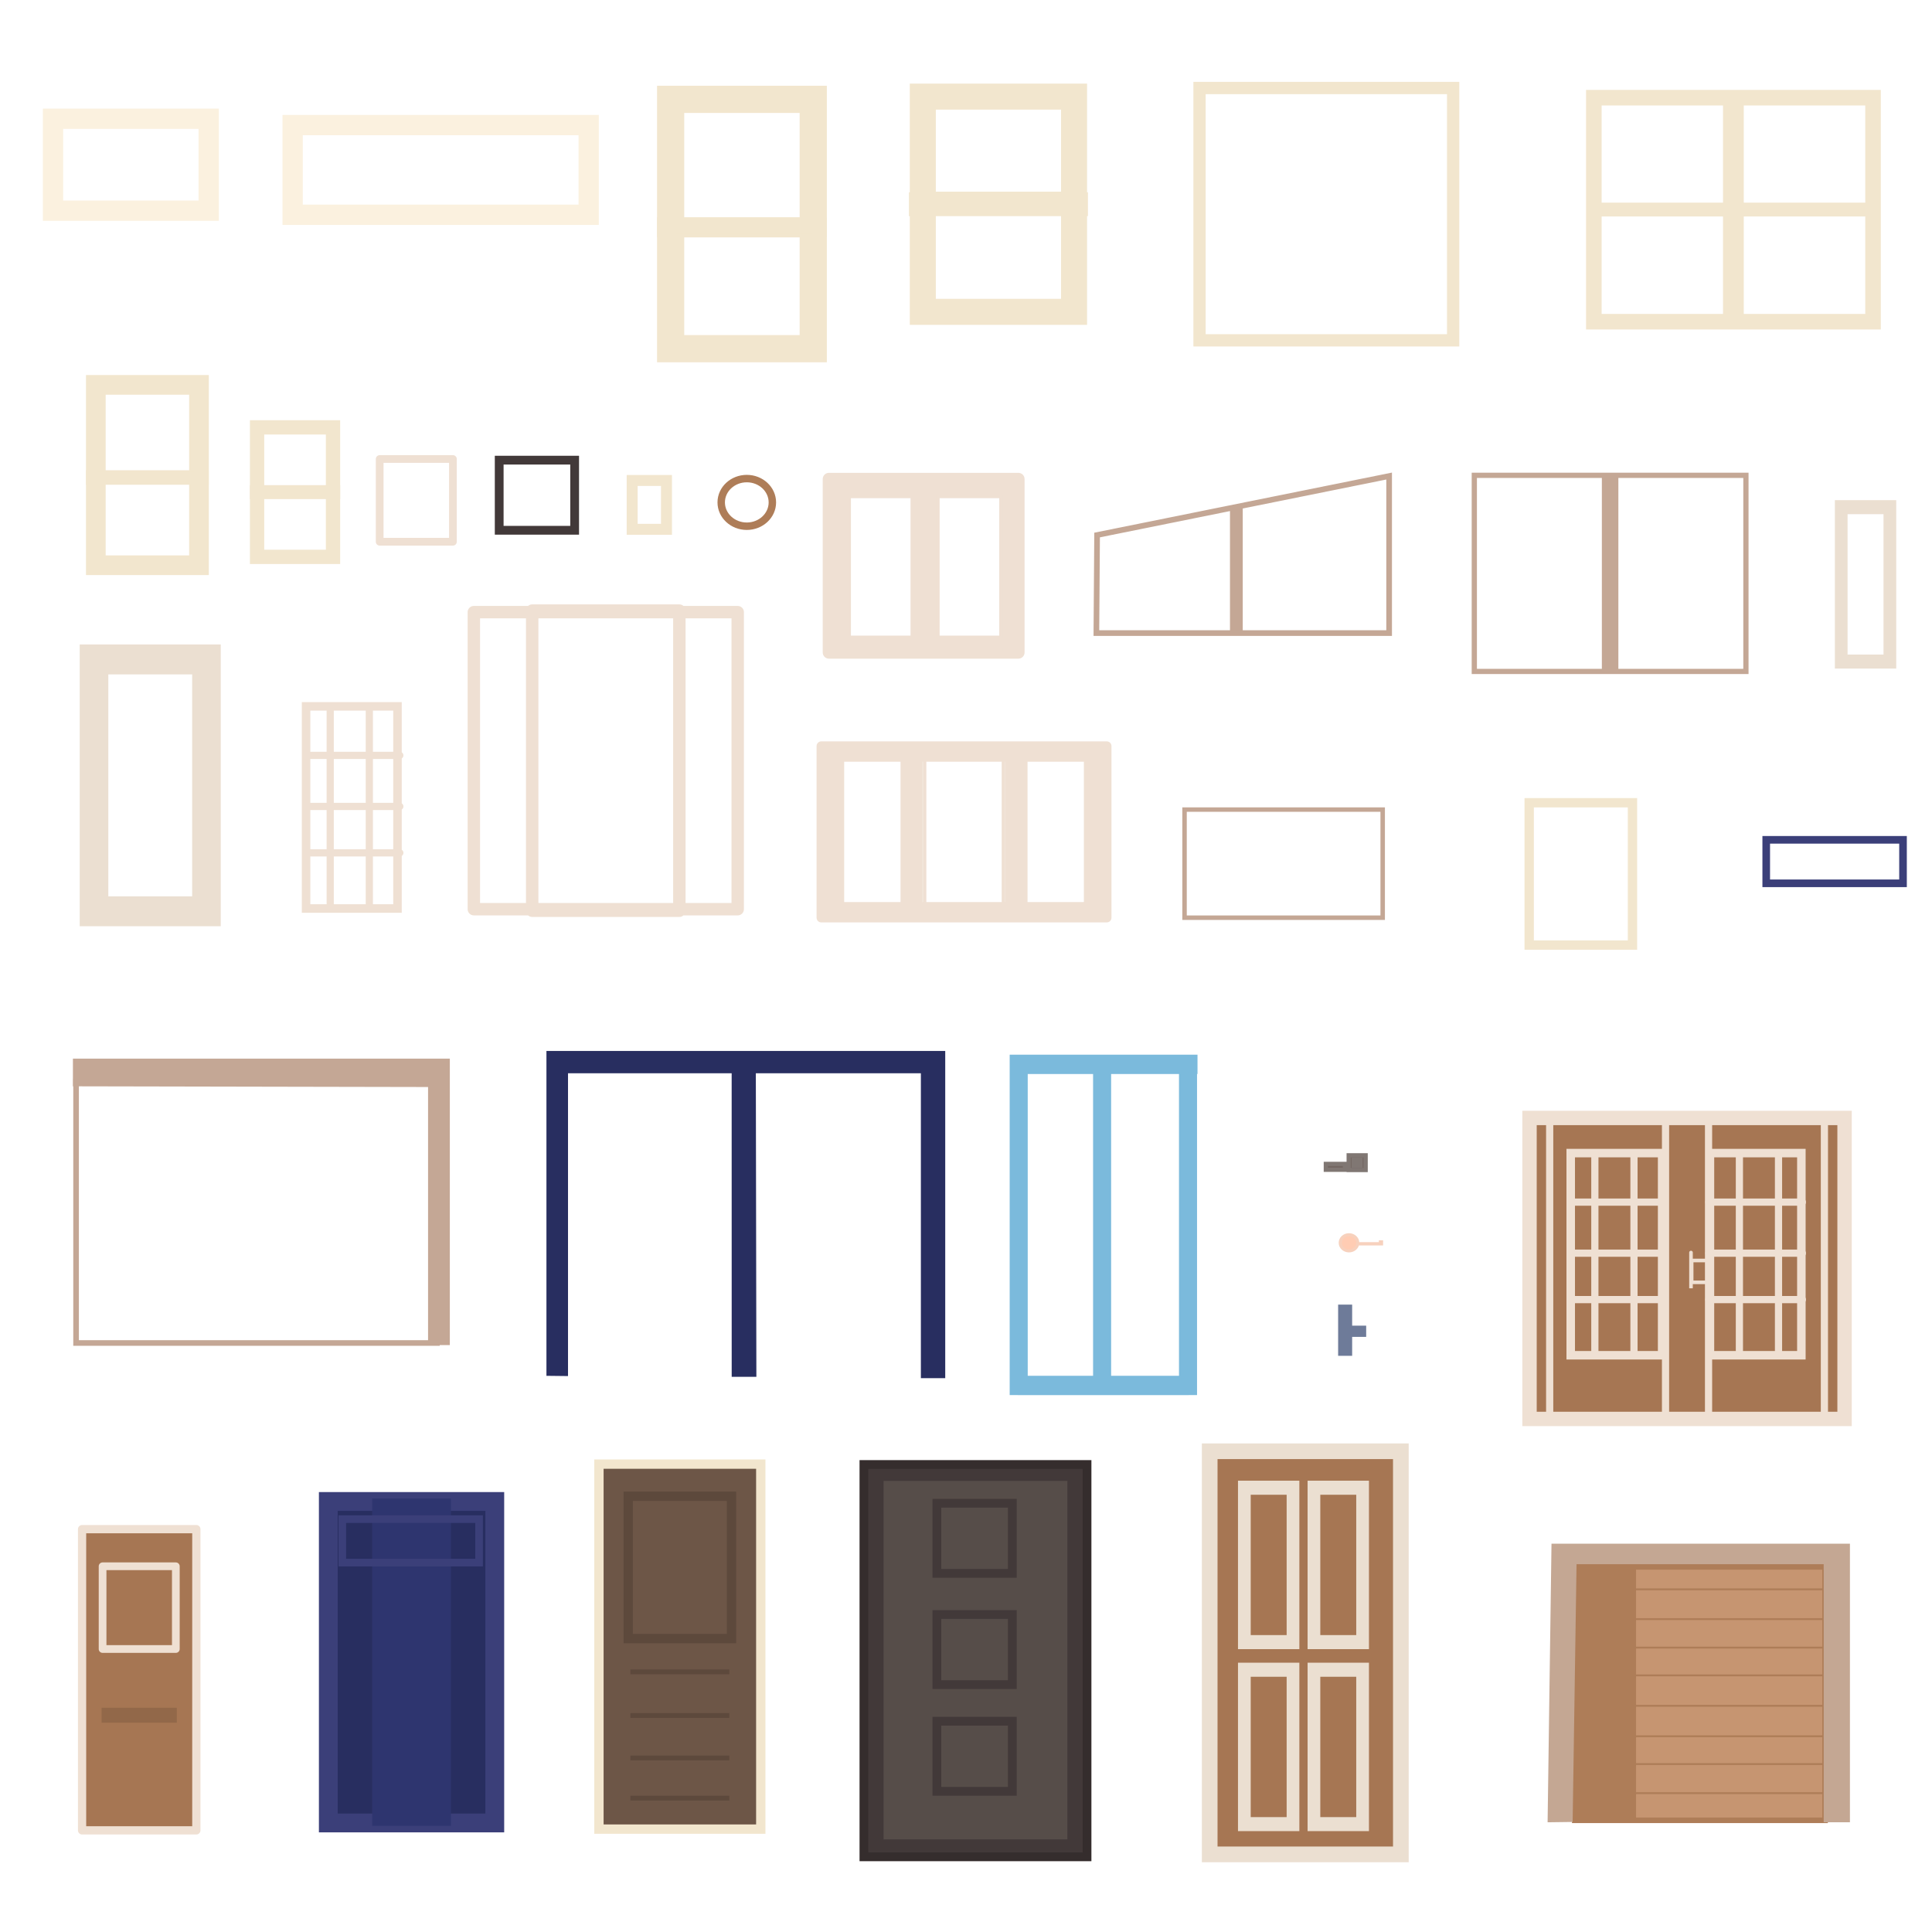 <?xml version="1.0" encoding="UTF-8" standalone="no"?>
<!-- Created with Inkscape (http://www.inkscape.org/) -->

<svg
   width="2048"
   height="2048"
   viewBox="0 0 541.867 541.867"
   version="1.1"
   id="svg5"
   xml:space="preserve"
   sodipodi:docname="Doors and Windows.svg"
   inkscape:version="1.2.2 (732a01da63, 2022-12-09)"
   inkscape:export-filename="..\..\PNG\Houses\2048\Doors and Windows.png"
   inkscape:export-xdpi="96"
   inkscape:export-ydpi="96"
   xmlns:inkscape="http://www.inkscape.org/namespaces/inkscape"
   xmlns:sodipodi="http://sodipodi.sourceforge.net/DTD/sodipodi-0.dtd"
   xmlns="http://www.w3.org/2000/svg"
   xmlns:svg="http://www.w3.org/2000/svg"><sodipodi:namedview
     id="namedview7"
     pagecolor="#ffffff"
     bordercolor="#000000"
     borderopacity="1"
     inkscape:showpageshadow="false"
     inkscape:pageopacity="0"
     inkscape:pagecheckerboard="false"
     inkscape:deskcolor="#606060"
     inkscape:document-units="px"
     showgrid="false"
     inkscape:zoom="0.24730903"
     inkscape:cx="756.13899"
     inkscape:cy="1051.3162"
     inkscape:window-width="1920"
     inkscape:window-height="1017"
     inkscape:window-x="-8"
     inkscape:window-y="-8"
     inkscape:window-maximized="1"
     inkscape:current-layer="layer1"
     showguides="true"
     showborder="true"
     inkscape:lockguides="false" /><defs
     id="defs2"><inkscape:path-effect
       effect="spiro"
       id="path-effect3103"
       is_visible="true"
       lpeversion="1" /><inkscape:path-effect
       effect="spiro"
       id="path-effect3092"
       is_visible="true"
       lpeversion="1" /><inkscape:path-effect
       effect="spiro"
       id="path-effect3031"
       is_visible="true"
       lpeversion="1" /><inkscape:path-effect
       effect="spiro"
       id="path-effect2893"
       is_visible="true"
       lpeversion="1" /><inkscape:perspective
       sodipodi:type="inkscape:persp3d"
       inkscape:vp_x="0 : 41.86667 : 1"
       inkscape:vp_y="0 : 999.99999 : 0"
       inkscape:vp_z="999.99999 : 41.86667 : 1"
       inkscape:persp3d-origin="499.99999 : -124.8 : 1"
       id="perspective1069" /><linearGradient
       id="linearGradient10878"
       inkscape:swatch="solid"><stop
         style="stop-color:#000000;stop-opacity:1;"
         offset="0"
         id="stop10876" /></linearGradient><linearGradient
       id="linearGradient10872"
       inkscape:swatch="solid"><stop
         style="stop-color:#000000;stop-opacity:1;"
         offset="0"
         id="stop10870" /></linearGradient><linearGradient
       id="linearGradient10866"
       inkscape:swatch="solid"><stop
         style="stop-color:#000000;stop-opacity:1;"
         offset="0"
         id="stop10864" /></linearGradient><inkscape:path-effect
       effect="powerstroke"
       id="path-effect3908"
       is_visible="true"
       lpeversion="1"
       offset_points="0,10"
       not_jump="false"
       sort_points="true"
       interpolator_type="CubicBezierJohan"
       interpolator_beta="0.2"
       start_linecap_type="zerowidth"
       linejoin_type="extrp_arc"
       miter_limit="4"
       scale_width="1"
       end_linecap_type="zerowidth" /><inkscape:path-effect
       effect="powerstroke"
       id="path-effect3865"
       is_visible="true"
       lpeversion="1"
       offset_points="0,10"
       not_jump="false"
       sort_points="true"
       interpolator_type="CubicBezierJohan"
       interpolator_beta="0.2"
       start_linecap_type="zerowidth"
       linejoin_type="extrp_arc"
       miter_limit="4"
       scale_width="1"
       end_linecap_type="zerowidth" /><inkscape:path-effect
       effect="powerstroke"
       id="path-effect3605"
       is_visible="true"
       lpeversion="1"
       offset_points="0,10"
       not_jump="false"
       sort_points="true"
       interpolator_type="CubicBezierJohan"
       interpolator_beta="0.2"
       start_linecap_type="zerowidth"
       linejoin_type="extrp_arc"
       miter_limit="4"
       scale_width="1"
       end_linecap_type="zerowidth" /><inkscape:path-effect
       effect="powerstroke"
       id="path-effect3581"
       is_visible="true"
       lpeversion="1"
       offset_points="0,28.49"
       not_jump="false"
       sort_points="true"
       interpolator_type="CubicBezierJohan"
       interpolator_beta="0.2"
       start_linecap_type="zerowidth"
       linejoin_type="extrp_arc"
       miter_limit="4"
       scale_width="1"
       end_linecap_type="zerowidth" /><inkscape:path-effect
       effect="powerstroke"
       id="path-effect3573"
       is_visible="true"
       lpeversion="1"
       offset_points="0,28.49"
       not_jump="false"
       sort_points="true"
       interpolator_type="CubicBezierJohan"
       interpolator_beta="0.2"
       start_linecap_type="zerowidth"
       linejoin_type="extrp_arc"
       miter_limit="4"
       scale_width="1"
       end_linecap_type="zerowidth" /><inkscape:path-effect
       effect="fill_between_many"
       method="bsplinespiro"
       linkedpaths="#path3571,0,1"
       id="path-effect3575"
       is_visible="true"
       lpeversion="0"
       join="true"
       close="true"
       autoreverse="true" /><inkscape:path-effect
       effect="fill_between_many"
       method="bsplinespiro"
       linkedpaths="#path3579,0,1"
       id="path-effect3583"
       is_visible="true"
       lpeversion="0"
       join="true"
       close="true"
       autoreverse="true" /><inkscape:path-effect
       effect="fill_between_many"
       method="bsplinespiro"
       linkedpaths="#path3603,0,1"
       id="path-effect3607"
       is_visible="true"
       lpeversion="0"
       join="true"
       close="true"
       autoreverse="true" /><inkscape:path-effect
       effect="fill_between_many"
       method="bsplinespiro"
       linkedpaths="#path3863,0,1"
       id="path-effect3867"
       is_visible="true"
       lpeversion="0"
       join="true"
       close="true"
       autoreverse="true" /><inkscape:path-effect
       effect="fill_between_many"
       method="bsplinespiro"
       linkedpaths="#path3906,0,1"
       id="path-effect3910"
       is_visible="true"
       lpeversion="0"
       join="true"
       close="true"
       autoreverse="true" /></defs><g
     inkscape:groupmode="layer"
     id="layer1"
     inkscape:label="Layer 1"><rect
       style="display:inline;fill:none;fill-opacity:1;stroke:#f2e6ce;stroke-width:3.071;stroke-linecap:square;stroke-linejoin:miter;stroke-dasharray:none;stroke-opacity:1;paint-order:stroke markers fill"
       id="rect25044"
       width="9.622"
       height="13.697"
       x="177.303"
       y="134.756" /><rect
       style="display:inline;fill:none;fill-opacity:1;stroke:#f2e6ce;stroke-width:4.367;stroke-linecap:square;stroke-linejoin:miter;stroke-dasharray:none;stroke-opacity:1;paint-order:stroke markers fill"
       id="rect55988"
       width="78.306"
       height="62.827"
       x="447.024"
       y="27.399" /><path
       id="rect55992"
       style="display:inline;fill:none;stroke:#f2e6ce;stroke-width:0.744;stroke-linecap:square;paint-order:stroke markers fill"
       d="m 525.776,57.912 v 1.802 h -79.198 v -1.802 z M 483.651,25.784 h 5.051 v 66.057 h -5.051 z" /><rect
       style="display:inline;fill:none;fill-opacity:1;stroke:#f2e6ce;stroke-width:4.012;stroke-linecap:square;stroke-linejoin:miter;stroke-dasharray:none;stroke-opacity:1;paint-order:stroke markers fill"
       id="rect56089"
       width="21.298"
       height="36.322"
       x="72.102"
       y="119.863" /><rect
       style="display:inline;fill:none;fill-opacity:1;stroke:#f2e6ce;stroke-width:1.173;stroke-linecap:square;stroke-linejoin:miter;stroke-dasharray:none;stroke-opacity:1;paint-order:stroke markers fill"
       id="rect56091"
       width="24.137"
       height="2.739"
       x="70.682"
       y="136.654" /><rect
       style="display:inline;fill:none;fill-opacity:1;stroke:#f2e6ce;stroke-width:5.518;stroke-linecap:square;stroke-linejoin:miter;stroke-dasharray:none;stroke-opacity:1;paint-order:stroke markers fill"
       id="rect58240"
       width="28.932"
       height="50.586"
       x="26.877"
       y="107.944" /><rect
       style="display:inline;fill:none;fill-opacity:1;stroke:#f2e6ce;stroke-width:1.362;stroke-linecap:square;stroke-linejoin:miter;stroke-dasharray:none;stroke-opacity:1;paint-order:stroke markers fill"
       id="rect58242"
       width="33.039"
       height="2.7"
       x="24.824"
       y="132.57" /><rect
       style="display:inline;fill:#6d5647;fill-opacity:1;stroke:#f2e6ce;stroke-width:2.62;stroke-linecap:square;stroke-linejoin:miter;stroke-dasharray:none;stroke-opacity:1;paint-order:stroke markers fill"
       id="rect49826"
       width="45.391"
       height="102.372"
       x="167.984"
       y="410.638" /><rect
       style="display:inline;fill:none;fill-opacity:1;stroke:#5d493c;stroke-width:2.62;stroke-linecap:square;stroke-linejoin:miter;stroke-dasharray:none;stroke-opacity:1;paint-order:stroke markers fill"
       id="rect54290"
       width="28.973"
       height="39.919"
       x="176.193"
       y="419.651" /><path
       id="rect55523"
       style="display:inline;fill:#5d493c;stroke-width:1.919;stroke-linecap:square;paint-order:stroke markers fill;stroke:none;stroke-opacity:1;fill-opacity:1"
       d="m 176.808,503.645 h 27.744 v 1.346 h -27.744 z m 0,-11.267 h 27.744 v 1.346 h -27.744 z m 0,-11.911 h 27.744 v 1.346 h -27.744 z m 0,-12.233 h 27.744 v 1.346 h -27.744 z" /><rect
       style="display:inline;fill:none;fill-opacity:1;stroke:#f2e6ce;stroke-width:7.628;stroke-linecap:square;stroke-linejoin:miter;stroke-dasharray:none;stroke-opacity:1;paint-order:stroke markers fill"
       id="rect58240-6"
       width="39.996"
       height="69.93"
       x="188.093"
       y="27.864" /><rect
       style="display:inline;fill:none;fill-opacity:1;stroke:#f2e6ce;stroke-width:1.883;stroke-linecap:square;stroke-linejoin:miter;stroke-dasharray:none;stroke-opacity:1;paint-order:stroke markers fill"
       id="rect58242-9"
       width="45.673"
       height="3.733"
       x="185.254"
       y="61.907" /><rect
       style="display:inline;fill:none;fill-opacity:1;stroke:#fbf1df;stroke-width:5.689;stroke-linecap:square;stroke-dasharray:none;stroke-opacity:1;paint-order:stroke markers fill"
       id="rect621"
       width="83.024"
       height="25.159"
       x="82.08"
       y="35.08" /><rect
       style="display:inline;fill:none;fill-opacity:1;stroke:#fbf1df;stroke-width:5.689;stroke-linecap:square;stroke-dasharray:none;stroke-opacity:1;paint-order:stroke markers fill"
       id="rect5668"
       width="43.661"
       height="25.785"
       x="14.871"
       y="33.305" /><rect
       style="display:inline;fill:none;fill-opacity:1;stroke:none;stroke-width:5.689;stroke-linecap:square;stroke-dasharray:none;stroke-opacity:1;paint-order:stroke markers fill"
       id="rect5670"
       width="1.725"
       height="30.358"
       x="35.839"
       y="31.018" /><rect
       style="display:inline;fill:none;fill-opacity:1;stroke:none;stroke-width:1.227;stroke-linecap:square;stroke-dasharray:none;stroke-opacity:1;paint-order:stroke markers fill"
       id="rect5112"
       width="3.28"
       height="29.62"
       x="121.951"
       y="32.849" /><rect
       style="display:inline;fill:none;fill-opacity:1;stroke:#f2e6ce;stroke-width:3.446;stroke-linecap:square;stroke-dasharray:none;stroke-opacity:1;paint-order:stroke markers fill"
       id="rect7747"
       width="71.131"
       height="70.772"
       x="336.431"
       y="24.683" /><rect
       style="display:inline;fill:none;fill-opacity:1;stroke:none;stroke-width:0.672;stroke-linecap:square;stroke-dasharray:none;stroke-opacity:1;paint-order:stroke markers fill"
       id="rect12096"
       width="2.609"
       height="73.381"
       x="370.692"
       y="23.378" /><rect
       style="display:inline;fill:none;fill-opacity:1;stroke:#f2e6ce;stroke-width:7.298;stroke-linecap:square;stroke-linejoin:miter;stroke-dasharray:none;stroke-opacity:1;paint-order:stroke markers fill"
       id="rect56089-4"
       width="42.419"
       height="60.363"
       x="258.819"
       y="27.098" /><rect
       style="display:inline;fill:none;fill-opacity:1;stroke:#f2e6ce;stroke-width:2.134;stroke-linecap:square;stroke-linejoin:miter;stroke-dasharray:none;stroke-opacity:1;paint-order:stroke markers fill"
       id="rect56091-0"
       width="48.073"
       height="4.553"
       x="255.992"
       y="55.004" /><path
       id="path635"
       style="display:inline;fill:#ebdfd1;fill-opacity:1;stroke:#ebdfd1;stroke-width:3.297;stroke-linecap:round;stroke-dasharray:none;stroke-opacity:1;paint-order:stroke markers fill"
       d="M 24.006 182.402 L 24.006 258.134 L 60.266 258.134 L 60.266 182.402 L 24.006 182.402 z M 28.727 187.493 L 55.544 187.493 L 55.544 253.043 L 28.727 253.043 L 28.727 187.493 z " /><rect
       style="display:inline;fill:#a67653;fill-opacity:1;stroke:#ebdfd1;stroke-width:4.396;stroke-linecap:round;stroke-dasharray:none;stroke-opacity:1;paint-order:stroke markers fill"
       id="rect779"
       width="53.613"
       height="113.066"
       x="339.284"
       y="407.032" /><rect
       style="display:inline;fill:#ebdfd1;fill-opacity:1;stroke:#ebdfd1;stroke-width:2.198;stroke-linecap:round;stroke-dasharray:none;stroke-opacity:1;paint-order:stroke markers fill"
       id="rect3181"
       width="15.014"
       height="45.042"
       x="348.318"
       y="416.392" /><rect
       style="display:inline;fill:#ebdfd1;fill-opacity:1;stroke:#ebdfd1;stroke-width:2.198;stroke-linecap:round;stroke-dasharray:none;stroke-opacity:1;paint-order:stroke markers fill"
       id="rect3287"
       width="15.014"
       height="45.042"
       x="367.837"
       y="416.392" /><rect
       style="display:inline;fill:#ebdfd1;fill-opacity:1;stroke:#ebdfd1;stroke-width:2.198;stroke-linecap:round;stroke-dasharray:none;stroke-opacity:1;paint-order:stroke markers fill"
       id="rect3289"
       width="15.014"
       height="45.042"
       x="348.318"
       y="467.439" /><rect
       style="display:inline;fill:#ebdfd1;fill-opacity:1;stroke:#ebdfd1;stroke-width:2.198;stroke-linecap:round;stroke-dasharray:none;stroke-opacity:1;paint-order:stroke markers fill"
       id="rect3291"
       width="15.014"
       height="45.042"
       x="367.837"
       y="467.439" /><rect
       style="display:inline;fill:#a67653;fill-opacity:1;stroke:#ebdfd1;stroke-width:1.877;stroke-linecap:round;stroke-dasharray:none;stroke-opacity:1;paint-order:stroke markers fill"
       id="rect3293"
       width="11.957"
       height="41.242"
       x="369.365"
       y="469.339" /><rect
       style="display:inline;fill:#a67653;fill-opacity:1;stroke:#ebdfd1;stroke-width:1.877;stroke-linecap:round;stroke-dasharray:none;stroke-opacity:1;paint-order:stroke markers fill"
       id="rect3295"
       width="11.957"
       height="41.242"
       x="349.847"
       y="469.339" /><rect
       style="display:inline;fill:#a67653;fill-opacity:1;stroke:#ebdfd1;stroke-width:1.877;stroke-linecap:round;stroke-dasharray:none;stroke-opacity:1;paint-order:stroke markers fill"
       id="rect3297"
       width="11.957"
       height="41.242"
       x="369.365"
       y="418.292" /><rect
       style="display:inline;fill:#a67653;fill-opacity:1;stroke:#ebdfd1;stroke-width:1.877;stroke-linecap:round;stroke-dasharray:none;stroke-opacity:1;paint-order:stroke markers fill"
       id="rect3299"
       width="11.957"
       height="41.242"
       x="349.847"
       y="418.292" /><path
       id="path14621"
       style="display:inline;fill:none;fill-opacity:1;stroke:none;stroke-width:3.484;stroke-linecap:round;stroke-linejoin:round;stroke-dasharray:none;stroke-opacity:1;paint-order:stroke markers fill"
       d="m 132.9,171.69 h 74.002 v 83.309 h -74.002 z m 16.364,-0.435 h 41.275 v 84.178 h -41.275 z" /><path
       id="rect14607"
       style="display:inline;fill:none;stroke-width:3.484;stroke-linecap:round;stroke-linejoin:round;paint-order:stroke markers fill"
       d="m 133.354,232.981 h 73.775 v 1.816 H 133.354 Z m 0,-2.724 h 73.775 v 1.816 H 133.354 Z m 0,-10.442 h 73.775 v 1.816 H 133.354 Z m 0,-2.724 h 73.775 v 1.816 H 133.354 Z m 0,-11.123 h 73.775 v 1.816 H 133.354 Z m 0,-2.724 h 73.775 v 1.816 H 133.354 Z m 0,40.86 h 73.775 v 1.816 H 133.354 Z m 0,-53.118 h 73.775 v 1.816 H 133.354 Z m 0,-2.724 h 73.775 v 1.816 H 133.354 Z m 0,-10.215 h 73.775 v 1.816 H 133.354 Z" /><rect
       style="display:inline;fill:#a67653;fill-opacity:1;stroke:#efe0d3;stroke-width:2.309;stroke-linecap:round;stroke-linejoin:round;stroke-dasharray:none;stroke-opacity:1;paint-order:stroke markers fill"
       id="rect14392"
       width="32.047"
       height="84.485"
       x="23.02"
       y="428.878" /><path
       id="rect14336"
       style="display:inline;fill:none;stroke:#efe0d3;stroke-width:3.484;stroke-linecap:round;stroke-linejoin:round;paint-order:stroke markers fill"
       d="m 132.9,171.69 h 74.002 v 83.309 h -74.002 z m 16.364,-0.435 h 41.275 v 84.178 h -41.275 z" /><rect
       style="display:inline;fill:none;fill-opacity:1;stroke:#efe0d3;stroke-width:2.163;stroke-linecap:round;stroke-linejoin:round;stroke-dasharray:none;stroke-opacity:1;paint-order:stroke markers fill"
       id="rect14680"
       width="20.546"
       height="23.208"
       x="28.771"
       y="439.291" /><rect
       style="display:inline;fill:#926849;fill-opacity:1;stroke:none;stroke-width:0.417;stroke-linecap:round;stroke-linejoin:round;stroke-dasharray:none;stroke-opacity:1;paint-order:stroke markers fill"
       id="rect14682"
       width="21.098"
       height="4.193"
       x="28.495"
       y="478.975" /><path
       id="rect14860"
       style="display:inline;fill:#efe0d3;fill-opacity:1;stroke:#efe0d3;stroke-width:2.613;stroke-linecap:round;stroke-linejoin:round;stroke-dasharray:none;stroke-opacity:1;paint-order:stroke markers fill"
       d="M 230.331 209.243 L 230.331 257.397 L 310.428 257.397 L 310.428 209.243 L 230.331 209.243 z M 235.461 212.327 L 305.298 212.327 L 305.298 254.313 L 235.461 254.313 L 235.461 212.327 z " /><path
       id="rect14864"
       style="display:inline;fill:none;stroke:#efe0d3;stroke-width:1.23;stroke-linecap:round;stroke-linejoin:round;paint-order:stroke markers fill"
       d="m 253.182,212.071 h 34.394 v 42.498 h -34.394 z" /><rect
       style="display:inline;fill:none;fill-opacity:1;stroke:#efe0d3;stroke-width:0.871;stroke-linecap:round;stroke-linejoin:round;stroke-dasharray:none;stroke-opacity:1;paint-order:stroke markers fill"
       id="rect14866"
       width="28.72"
       height="42.603"
       x="256.019"
       y="212.019" /><rect
       style="display:inline;fill:none;fill-opacity:1;stroke:#efe0d3;stroke-width:0.989;stroke-linecap:round;stroke-linejoin:round;stroke-dasharray:none;stroke-opacity:1;paint-order:stroke markers fill"
       id="rect14868"
       width="22.115"
       height="42.739"
       x="259.322"
       y="211.95" /><path
       id="rect15530"
       style="display:inline;fill:none;stroke:#efe0d3;stroke-width:3.484;stroke-linecap:round;stroke-linejoin:round;paint-order:stroke markers fill"
       d="m 232.49,134.358 h 53.13 v 48.636 h -53.13 z" /><rect
       style="display:inline;fill:none;fill-opacity:1;stroke:#efe0d3;stroke-width:0.881;stroke-linecap:round;stroke-linejoin:round;stroke-dasharray:none;stroke-opacity:1;paint-order:stroke markers fill"
       id="rect16502"
       width="22.317"
       height="43.632"
       x="260.674"
       y="137.181" /><rect
       style="display:inline;fill:none;fill-opacity:1;stroke:#efe0d3;stroke-width:0.884;stroke-linecap:round;stroke-linejoin:round;stroke-dasharray:none;stroke-opacity:1;paint-order:stroke markers fill"
       id="rect16504"
       width="22.315"
       height="43.87"
       x="235.923"
       y="137.022" /><rect
       style="display:inline;fill:none;fill-opacity:1;stroke:#efe0d3;stroke-width:1.742;stroke-linecap:round;stroke-linejoin:round;stroke-dasharray:none;stroke-opacity:1;paint-order:stroke markers fill"
       id="rect15532"
       width="18.459"
       height="40.289"
       x="262.667"
       y="138.853" /><rect
       style="display:inline;fill:none;fill-opacity:1;stroke:#efe0d3;stroke-width:1.742;stroke-linecap:round;stroke-linejoin:round;stroke-dasharray:none;stroke-opacity:1;paint-order:stroke markers fill"
       id="rect15534"
       width="18.459"
       height="40.289"
       x="237.787"
       y="138.853" /><rect
       style="fill:none;fill-opacity:1;stroke:#efe0d3;stroke-width:2.39;stroke-linecap:round;stroke-linejoin:miter;stroke-dasharray:none;stroke-opacity:1;paint-order:stroke markers fill"
       id="rect1854"
       width="25.64"
       height="56.696"
       x="85.846"
       y="198.113" /><path
       id="path1937-0"
       style="fill:none;fill-opacity:1;stroke:#efe0d3;stroke-width:2.018;stroke-linecap:round;stroke-linejoin:miter;stroke-dasharray:none;stroke-opacity:1;paint-order:stroke markers fill"
       d="M 112.141,239.197 H 85.921 M 112.141,226.181 H 85.921 m 26.219,-14.318 H 85.921 m 6.694,42.583 v -56.157 m 10.971,56.157 v -56.157" /><path
       id="rect9305"
       style="display:inline;fill:none;stroke:#c4a795;stroke-width:1.587;stroke-linecap:round;stroke-opacity:1;paint-order:stroke markers fill"
       d="m 345.765,142.603 h 1.993 v 34.705 h -1.993 z m -38.064,7.453 81.907,-16.541 v 44.043 h -82.107 z" /><path
       id="rect14541"
       style="display:inline;fill:none;stroke:#c4a795;stroke-width:1.47;stroke-linecap:round;paint-order:stroke markers fill"
       d="m 450.008,134.267 h 3.159 v 53.1 h -3.159 z m -36.509,-0.949 h 76.178 v 54.997 h -76.178 z" /><rect
       style="display:inline;fill:none;stroke:#c4a795;stroke-width:1.253;stroke-linecap:round;paint-order:stroke markers fill"
       id="rect537"
       width="55.572"
       height="30.326"
       x="332.229"
       y="227.063" /><rect
       style="display:inline;fill:none;stroke:#c4a795;stroke-width:1.577;stroke-linecap:round;paint-order:stroke markers fill"
       id="rect539"
       width="101.21"
       height="73.381"
       x="21.336"
       y="303.288" /><path
       style="display:inline;fill:#c4a795;fill-opacity:1;stroke:#c4a795;stroke-width:1.579;stroke-linecap:round;paint-order:stroke markers fill"
       d="m 21.243,303.888 v -6.181 H 125.374 v 78.762 H 120.847 v -72.381 z"
       id="path541" /><ellipse
       style="display:inline;fill:none;fill-opacity:1;stroke:#ae7d58;stroke-width:2.087;stroke-linecap:round;stroke-dasharray:none;stroke-opacity:1;paint-order:stroke markers fill"
       id="path9858"
       cx="209.452"
       cy="140.908"
       rx="7.174"
       ry="6.681" /><path
       style="display:inline;fill:#282e60;fill-opacity:1;stroke-width:1.739;stroke-linecap:round;paint-order:stroke markers fill"
       d="m 153.26,385.876 v -91.12 h 111.848 v 91.778 h -6.83 v -85.518 l -46.29,0 0.151,85.138 -6.921,0 -0.01,-85.138 -45.899,0 v 84.927 z"
       id="path6305"
       sodipodi:nodetypes="ccccccccccccc" /><path
       id="rect9212"
       style="display:inline;fill:#7bbadc;fill-opacity:1;stroke:none;stroke-width:1.687;stroke-linecap:round;stroke-dasharray:none;stroke-opacity:1;paint-order:stroke markers fill"
       d="m 285.471,385.865 h 47.929 v 5.424 h -47.929 z m -2.286,-90.06 h 5.061 v 95.47 h -5.061 z m 23.391,0 h 5.061 v 95.47 h -5.061 z m -18.642,0 h 47.929 v 5.424 h -47.929 z m 42.737,0 h 5.061 v 95.47 h -5.061 z" /><rect
       style="display:inline;fill:#282e60;fill-opacity:1;stroke:#3b3f79;stroke-width:5.275;stroke-linecap:round;stroke-dasharray:none;stroke-opacity:1;paint-order:stroke markers fill"
       id="rect6422"
       width="46.69"
       height="90.169"
       x="92.081"
       y="421.115" /><rect
       style="display:inline;fill:#2e356f;fill-opacity:1;stroke:none;stroke-width:3.661;stroke-linecap:round;stroke-dasharray:none;stroke-opacity:1;paint-order:stroke markers fill"
       id="rect2879"
       width="22.093"
       height="91.783"
       x="104.379"
       y="420.308" /><rect
       style="display:inline;fill:none;fill-opacity:1;stroke:#3b3f79;stroke-width:2.135;stroke-linecap:round;stroke-opacity:1;paint-order:stroke markers fill"
       id="rect6424"
       width="38.364"
       height="12.198"
       x="95.999"
       y="426.065" /><rect
       style="display:inline;fill:#423939;fill-opacity:1;stroke:#352d2d;stroke-width:2.461;stroke-linecap:square;stroke-linejoin:miter;stroke-dasharray:none;stroke-opacity:1;paint-order:stroke markers fill"
       id="rect10488"
       width="62.573"
       height="110.032"
       x="242.305"
       y="410.748" /><rect
       style="display:inline;fill:#564d49;fill-opacity:1;stroke:#423939;stroke-width:2.204;stroke-linecap:square;stroke-linejoin:miter;stroke-dasharray:none;stroke-opacity:1;paint-order:stroke markers fill"
       id="rect12543"
       width="53.761"
       height="102.764"
       x="246.711"
       y="414.231" /><rect
       style="display:inline;fill:#000000;fill-opacity:0;stroke:#423939;stroke-width:2.461;stroke-linecap:square;stroke-linejoin:miter;stroke-dasharray:none;stroke-opacity:1;paint-order:stroke markers fill"
       id="rect15541"
       width="21.161"
       height="19.665"
       x="262.771"
       y="421.615" /><rect
       style="display:inline;fill:#000000;fill-opacity:0;stroke:#423939;stroke-width:2.461;stroke-linecap:square;stroke-linejoin:miter;stroke-dasharray:none;stroke-opacity:1;paint-order:stroke markers fill"
       id="rect15543"
       width="21.161"
       height="19.665"
       x="262.771"
       y="452.822" /><rect
       style="display:inline;fill:#000000;fill-opacity:0;stroke:#423939;stroke-width:2.461;stroke-linecap:square;stroke-linejoin:miter;stroke-dasharray:none;stroke-opacity:1;paint-order:stroke markers fill"
       id="rect15545"
       width="21.161"
       height="19.665"
       x="262.771"
       y="482.747" /><rect
       style="display:inline;fill:none;fill-opacity:1;stroke:#f2e6ce;stroke-width:2.62;stroke-linecap:square;stroke-linejoin:miter;stroke-dasharray:none;stroke-opacity:1;paint-order:stroke markers fill"
       id="rect550"
       width="28.973"
       height="39.919"
       x="428.89"
       y="225.146" /><rect
       style="display:inline;fill:none;fill-opacity:1;stroke:#3b3f79;stroke-width:2.135;stroke-linecap:round;stroke-opacity:1;paint-order:stroke markers fill"
       id="rect1106"
       width="38.364"
       height="12.198"
       x="495.373"
       y="235.546" /><rect
       style="display:inline;fill:#000000;fill-opacity:0;stroke:#423939;stroke-width:2.461;stroke-linecap:square;stroke-linejoin:miter;stroke-dasharray:none;stroke-opacity:1;paint-order:stroke markers fill"
       id="rect1108"
       width="21.161"
       height="19.665"
       x="140.009"
       y="129.06" /><rect
       style="display:inline;fill:none;fill-opacity:1;stroke:#ebdfd1;stroke-width:2.198;stroke-linecap:round;stroke-dasharray:none;stroke-opacity:1;paint-order:stroke markers fill"
       id="rect1110"
       width="15.014"
       height="45.042"
       x="515.72"
       y="141.374" /><rect
       style="display:inline;fill:none;fill-opacity:1;stroke:#ebdfd1;stroke-width:1.877;stroke-linecap:round;stroke-dasharray:none;stroke-opacity:1;paint-order:stroke markers fill"
       id="rect1112"
       width="11.957"
       height="41.242"
       x="517.249"
       y="143.274" /><rect
       style="display:inline;fill:none;fill-opacity:1;stroke:#efe0d3;stroke-width:2.163;stroke-linecap:round;stroke-linejoin:round;stroke-dasharray:none;stroke-opacity:1;paint-order:stroke markers fill"
       id="rect1114"
       width="20.546"
       height="23.208"
       x="106.486"
       y="128.736" /><path
       id="rect23870"
       style="display:inline;fill:#736762;fill-opacity:1;stroke:#807773;stroke-width:1.178;stroke-linecap:square;stroke-opacity:1;paint-order:stroke markers fill"
       d="m 371.85,326.434 h 5.343 v 1.657 h -5.343 z m 6.411,-2.412 h 4.764 v 4.138 h -4.764 z" /><rect
       style="display:inline;fill:#736762;fill-opacity:1;stroke:#807773;stroke-width:1.64;stroke-linecap:square;stroke-linejoin:miter;stroke-dasharray:none;stroke-opacity:1;paint-order:stroke markers fill"
       id="rect26047"
       width="1.443"
       height="1.256"
       x="379.895"
       y="325.45" /><path
       id="rect6428"
       style="display:inline;fill:#6e7b99;stroke-width:2.135;stroke-linecap:round;paint-order:stroke markers fill"
       d="m 379.04,371.806 h 4.131 v 3.148 h -4.131 z m -3.738,-5.902 h 3.935 v 14.362 h -3.935 z" /><rect
       style="display:inline;fill:#c69571;fill-opacity:1;stroke:#ae7d58;stroke-width:1.565;stroke-linecap:round;stroke-opacity:1;paint-order:stroke markers fill"
       id="rect1539"
       width="70.149"
       height="71.083"
       x="441.725"
       y="439.456" /><rect
       style="display:inline;fill:#ae7d58;fill-opacity:1;stroke:#ae7d58;stroke-width:0.778;stroke-linecap:round;stroke-opacity:1;paint-order:stroke markers fill"
       id="rect9860"
       width="17.157"
       height="71.843"
       x="441.317"
       y="439.076" /><path
       id="path9986"
       style="display:inline;fill:#ffa680;fill-opacity:1;stroke:#ae7d58;stroke-width:0.522;stroke-linecap:round;stroke-dasharray:none;stroke-opacity:1;paint-order:stroke markers fill"
       d="m 441.526,502.93 h 70.747 M 441.526,494.763 h 70.747 m -70.747,-7.795 h 70.747 M 441.526,478.431 h 70.747 M 441.526,469.894 h 70.747 M 441.526,462.099 h 70.747 M 441.526,454.118 h 70.747 M 441.526,445.766 h 70.747" /><path
       style="display:inline;fill:#c4a793;fill-opacity:1;stroke:none;stroke-width:2.087;stroke-linecap:round;stroke-dasharray:none;stroke-opacity:1;paint-order:stroke markers fill"
       d="m 434.053,511.096 1.096,-78.136 h 83.701 v 78.136 h -7.364 V 438.714 h -69.314 l -1.096,72.289 z"
       id="path13174"
       sodipodi:nodetypes="ccccccccc" /><ellipse
       style="display:inline;fill:#f7d1bd;fill-opacity:1;stroke:none;stroke-width:2.087;stroke-linecap:round;stroke-dasharray:none;stroke-opacity:1;paint-order:stroke markers fill"
       id="path14412"
       cx="378.352"
       cy="348.567"
       rx="2.89"
       ry="2.691" /><path
       id="rect15296"
       style="display:inline;fill:#f7d1bd;stroke-width:2.277;stroke-linecap:round;paint-order:stroke markers fill"
       d="m 386.722,347.871 h 1.196 v 1.436 h -1.196 z m -5.68,0.51 h 6.178 v 0.928 h -6.178 z" /><ellipse
       style="display:inline;fill:#ffccb3;fill-opacity:1;stroke:none;stroke-width:1.451;stroke-linecap:round;stroke-dasharray:none;stroke-opacity:1;paint-order:stroke markers fill"
       id="circle15301"
       cx="378.352"
       cy="348.567"
       rx="2.009"
       ry="1.871" /><rect
       style="fill:#a67653;fill-opacity:1;stroke:#efe0d3;stroke-width:4.036;stroke-linecap:round;stroke-linejoin:miter;stroke-dasharray:none;stroke-opacity:1;paint-order:stroke markers fill"
       id="rect520"
       width="88.36"
       height="84.415"
       x="428.983"
       y="313.549" /><rect
       style="fill:none;fill-opacity:1;stroke:#efe0d3;stroke-width:2.018;stroke-linecap:round;stroke-linejoin:miter;stroke-dasharray:none;stroke-opacity:1;paint-order:stroke markers fill"
       id="rect1848"
       width="77.05"
       height="84.677"
       x="434.638"
       y="313.418" /><rect
       style="fill:none;fill-opacity:1;stroke:#efe0d3;stroke-width:2.018;stroke-linecap:round;stroke-linejoin:miter;stroke-dasharray:none;stroke-opacity:1;paint-order:stroke markers fill"
       id="rect1850"
       width="12.065"
       height="85.89"
       x="467.13"
       y="312.811" /><rect
       style="fill:none;fill-opacity:1;stroke:#efe0d3;stroke-width:2.39;stroke-linecap:round;stroke-linejoin:miter;stroke-dasharray:none;stroke-opacity:1;paint-order:stroke markers fill"
       id="rect1852"
       width="25.64"
       height="56.696"
       x="479.589"
       y="323.411" /><rect
       style="fill:none;fill-opacity:1;stroke:#efe0d3;stroke-width:2.39;stroke-linecap:round;stroke-linejoin:miter;stroke-dasharray:none;stroke-opacity:1;paint-order:stroke markers fill"
       id="rect1854-7"
       width="25.64"
       height="56.696"
       x="440.539"
       y="323.411" /><path
       id="path1931"
       style="fill:none;fill-opacity:1;stroke:#efe0d3;stroke-width:2.018;stroke-linecap:round;stroke-linejoin:miter;stroke-dasharray:none;stroke-opacity:1;paint-order:stroke markers fill"
       d="m 505.512,364.495 h -26.219 m 26.219,-13.017 h -26.219 m 26.219,-14.318 h -26.219 m 8.554,42.583 v -56.157 m 10.971,56.157 v -56.157" /><path
       id="path1937"
       style="fill:none;fill-opacity:1;stroke:#efe0d3;stroke-width:2.018;stroke-linecap:round;stroke-linejoin:miter;stroke-dasharray:none;stroke-opacity:1;paint-order:stroke markers fill"
       d="m 466.834,364.495 h -26.219 m 26.219,-13.017 h -26.219 m 26.219,-14.318 h -26.219 m 6.694,42.583 v -56.157 m 10.971,56.157 v -56.157" /><path
       style="fill:none;fill-opacity:1;stroke:#efe0d3;stroke-width:1.009;stroke-linecap:round;stroke-linejoin:miter;stroke-dasharray:none;stroke-opacity:1;paint-order:stroke markers fill"
       d="m 474.272,351.293 v 10.041 -1.674 h 4.277 -4.091 v -6.136 h 3.905"
       id="path1993" /><rect
       style="fill:#f2e6ce;fill-opacity:1;stroke-width:5.753;stroke-linecap:square;paint-order:markers fill stroke"
       id="rect719"
       width="27.108"
       height="2.73"
       x="27.303"
       y="132.227" /><rect
       style="fill:#f2e6ce;fill-opacity:1;stroke-width:5.327;stroke-linecap:square;paint-order:markers fill stroke"
       id="rect794"
       width="23.247"
       height="2.73"
       x="70.881"
       y="136.502" /><path
       id="rect1125"
       style="fill:#efe0d3;fill-opacity:1;stroke-width:5.753;stroke-linecap:square;paint-order:markers fill stroke"
       d="M 233.932 134.079 L 233.932 134.762 L 232.274 134.762 L 232.274 182.738 L 237.345 182.738 L 237.345 181.471 L 255.97 181.471 L 255.97 181.665 L 262.601 181.665 L 262.601 181.568 L 281.128 181.568 L 281.128 182.738 L 286.199 182.738 L 286.199 134.762 L 282.786 134.762 L 282.786 134.079 L 233.932 134.079 z M 237.345 138.662 L 255.97 138.662 L 255.97 178.838 L 237.345 178.838 L 237.345 138.662 z M 262.601 138.662 L 281.128 138.662 L 281.128 178.935 L 262.601 178.935 L 262.601 138.662 z " /><rect
       style="fill:#c4a795;fill-opacity:1;stroke-width:5.753;stroke-linecap:square;paint-order:markers fill stroke"
       id="rect1141"
       width="2.006"
       height="34.77"
       x="345.695"
       y="142.424" /><rect
       style="fill:#c4a795;fill-opacity:1;stroke-width:5.753;stroke-linecap:square;paint-order:markers fill stroke"
       id="rect1471"
       width="3.026"
       height="53.711"
       x="449.738"
       y="133.9" /><rect
       style="fill:#f2e6ce;fill-opacity:1;stroke-width:5.753;stroke-linecap:square;paint-order:markers fill stroke"
       id="rect1569"
       width="5.349"
       height="62.987"
       x="483.304"
       y="27.415" /><rect
       style="fill:#f2e6ce;fill-opacity:1;stroke-width:5.753;stroke-linecap:square;paint-order:markers fill stroke"
       id="rect1623"
       width="77.163"
       height="3.878"
       x="447.197"
       y="56.836" /><rect
       style="fill:#f2e6ce;fill-opacity:1;stroke-width:5.753;stroke-linecap:square;paint-order:markers fill stroke"
       id="rect1625"
       width="46.538"
       height="5.082"
       x="257.566"
       y="53.76" /><rect
       style="fill:#f2e6ce;fill-opacity:1;stroke-width:5.753;stroke-linecap:square;paint-order:markers fill stroke"
       id="rect1627"
       width="38.247"
       height="4.681"
       x="189.631"
       y="60.981" /><rect
       style="fill:#efe0d3;fill-opacity:1;stroke-width:5.753;stroke-linecap:square;paint-order:markers fill stroke"
       id="rect765"
       width="5.617"
       height="43.998"
       x="253.153"
       y="211.696" /><rect
       style="fill:#efe0d3;fill-opacity:1;stroke-width:5.753;stroke-linecap:square;paint-order:markers fill stroke"
       id="rect767"
       width="5.617"
       height="43.998"
       x="281.905"
       y="211.696" /></g></svg>
